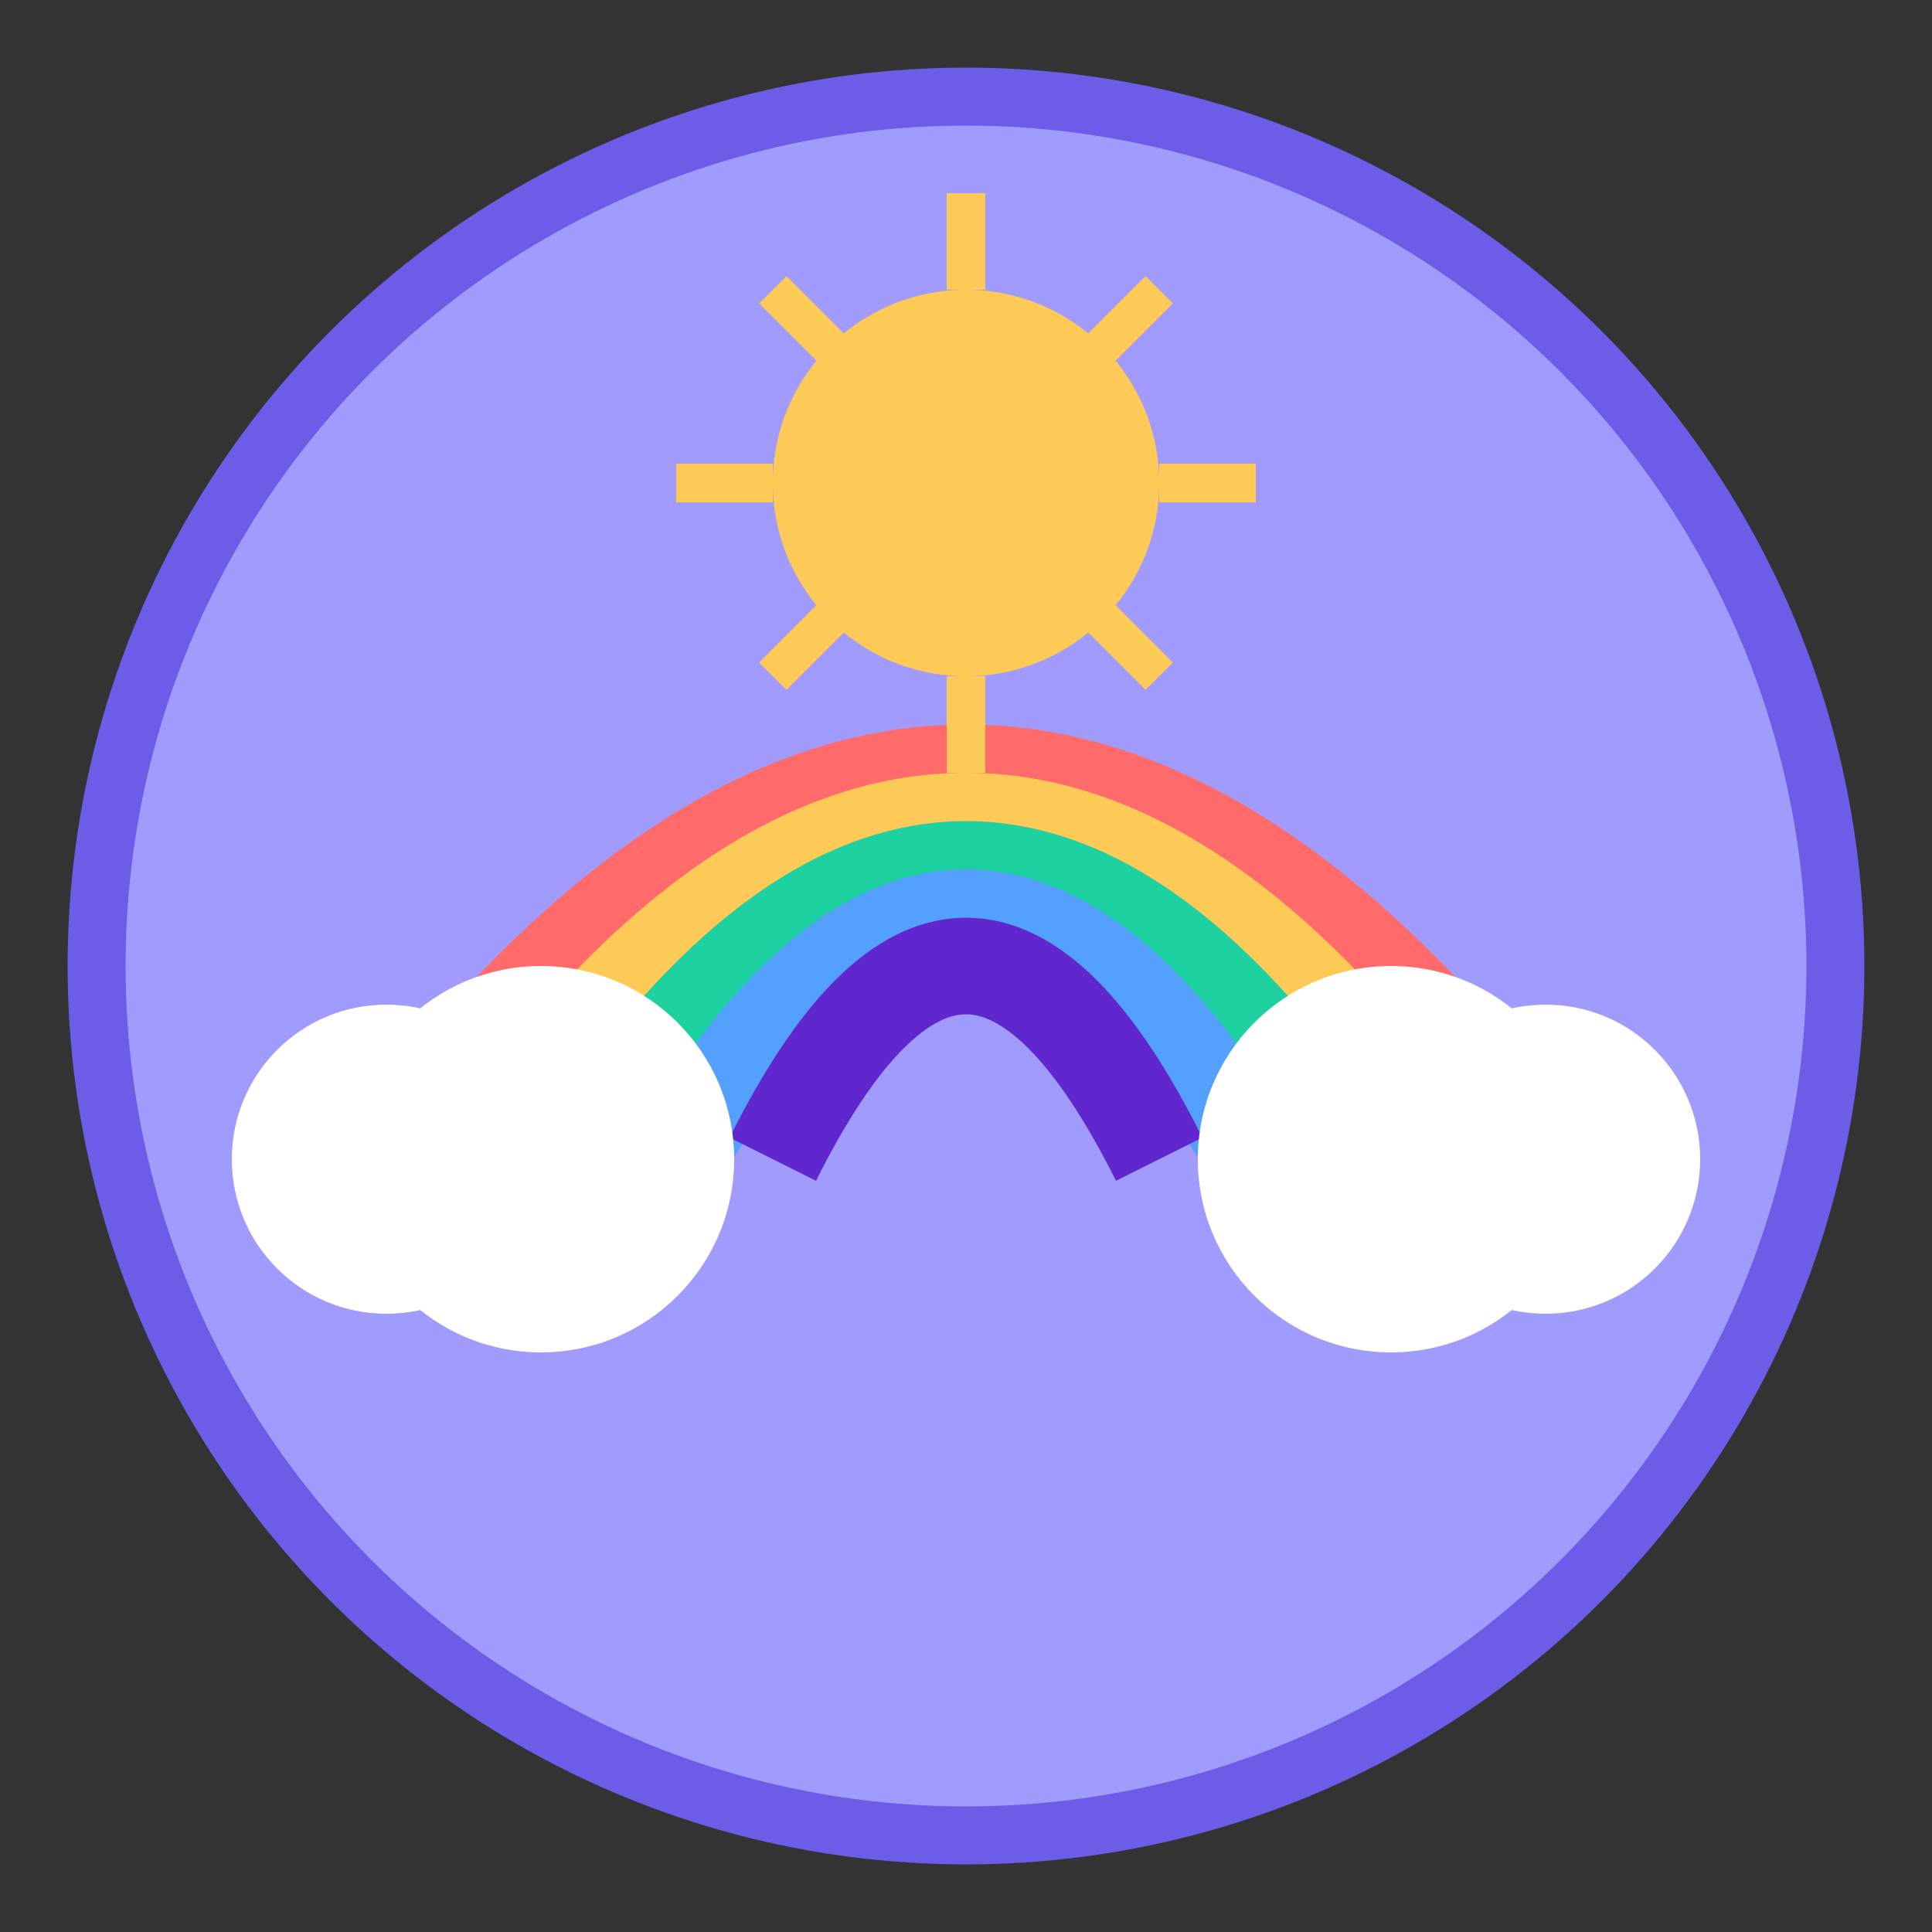 <?xml version="1.0" encoding="UTF-8" standalone="no"?>
<svg xmlns="http://www.w3.org/2000/svg" width="100" height="100" viewBox="0 0 100 100">
  <rect x="0" y="0" width="100" height="100" fill="#333333" stroke="none"/>
  <!-- Rainbow Badge -->
  <circle cx="50" cy="50" r="45" fill="#a29bfe" stroke="#6c5ce7" stroke-width="3" />
  
  <!-- Rainbow -->
  <path d="M20,60 Q50,20 80,60" stroke="#ff6b6b" stroke-width="5" fill="none" />
  <path d="M25,60 Q50,25 75,60" stroke="#feca57" stroke-width="5" fill="none" />
  <path d="M30,60 Q50,30 70,60" stroke="#1dd1a1" stroke-width="5" fill="none" />
  <path d="M35,60 Q50,35 65,60" stroke="#54a0ff" stroke-width="5" fill="none" />
  <path d="M40,60 Q50,40 60,60" stroke="#5f27cd" stroke-width="5" fill="none" />
  
  <!-- Clouds -->
  <circle cx="20" cy="60" r="8" fill="white" />
  <circle cx="28" cy="60" r="10" fill="white" />
  <circle cx="80" cy="60" r="8" fill="white" />
  <circle cx="72" cy="60" r="10" fill="white" />
  
  <!-- Sun -->
  <circle cx="50" cy="25" r="10" fill="#feca57" />
  <line x1="50" y1="10" x2="50" y2="15" stroke="#feca57" stroke-width="2" />
  <line x1="50" y1="35" x2="50" y2="40" stroke="#feca57" stroke-width="2" />
  <line x1="35" y1="25" x2="40" y2="25" stroke="#feca57" stroke-width="2" />
  <line x1="60" y1="25" x2="65" y2="25" stroke="#feca57" stroke-width="2" />
  <line x1="40" y1="15" x2="43" y2="18" stroke="#feca57" stroke-width="2" />
  <line x1="57" y1="32" x2="60" y2="35" stroke="#feca57" stroke-width="2" />
  <line x1="40" y1="35" x2="43" y2="32" stroke="#feca57" stroke-width="2" />
  <line x1="57" y1="18" x2="60" y2="15" stroke="#feca57" stroke-width="2" />
</svg>
